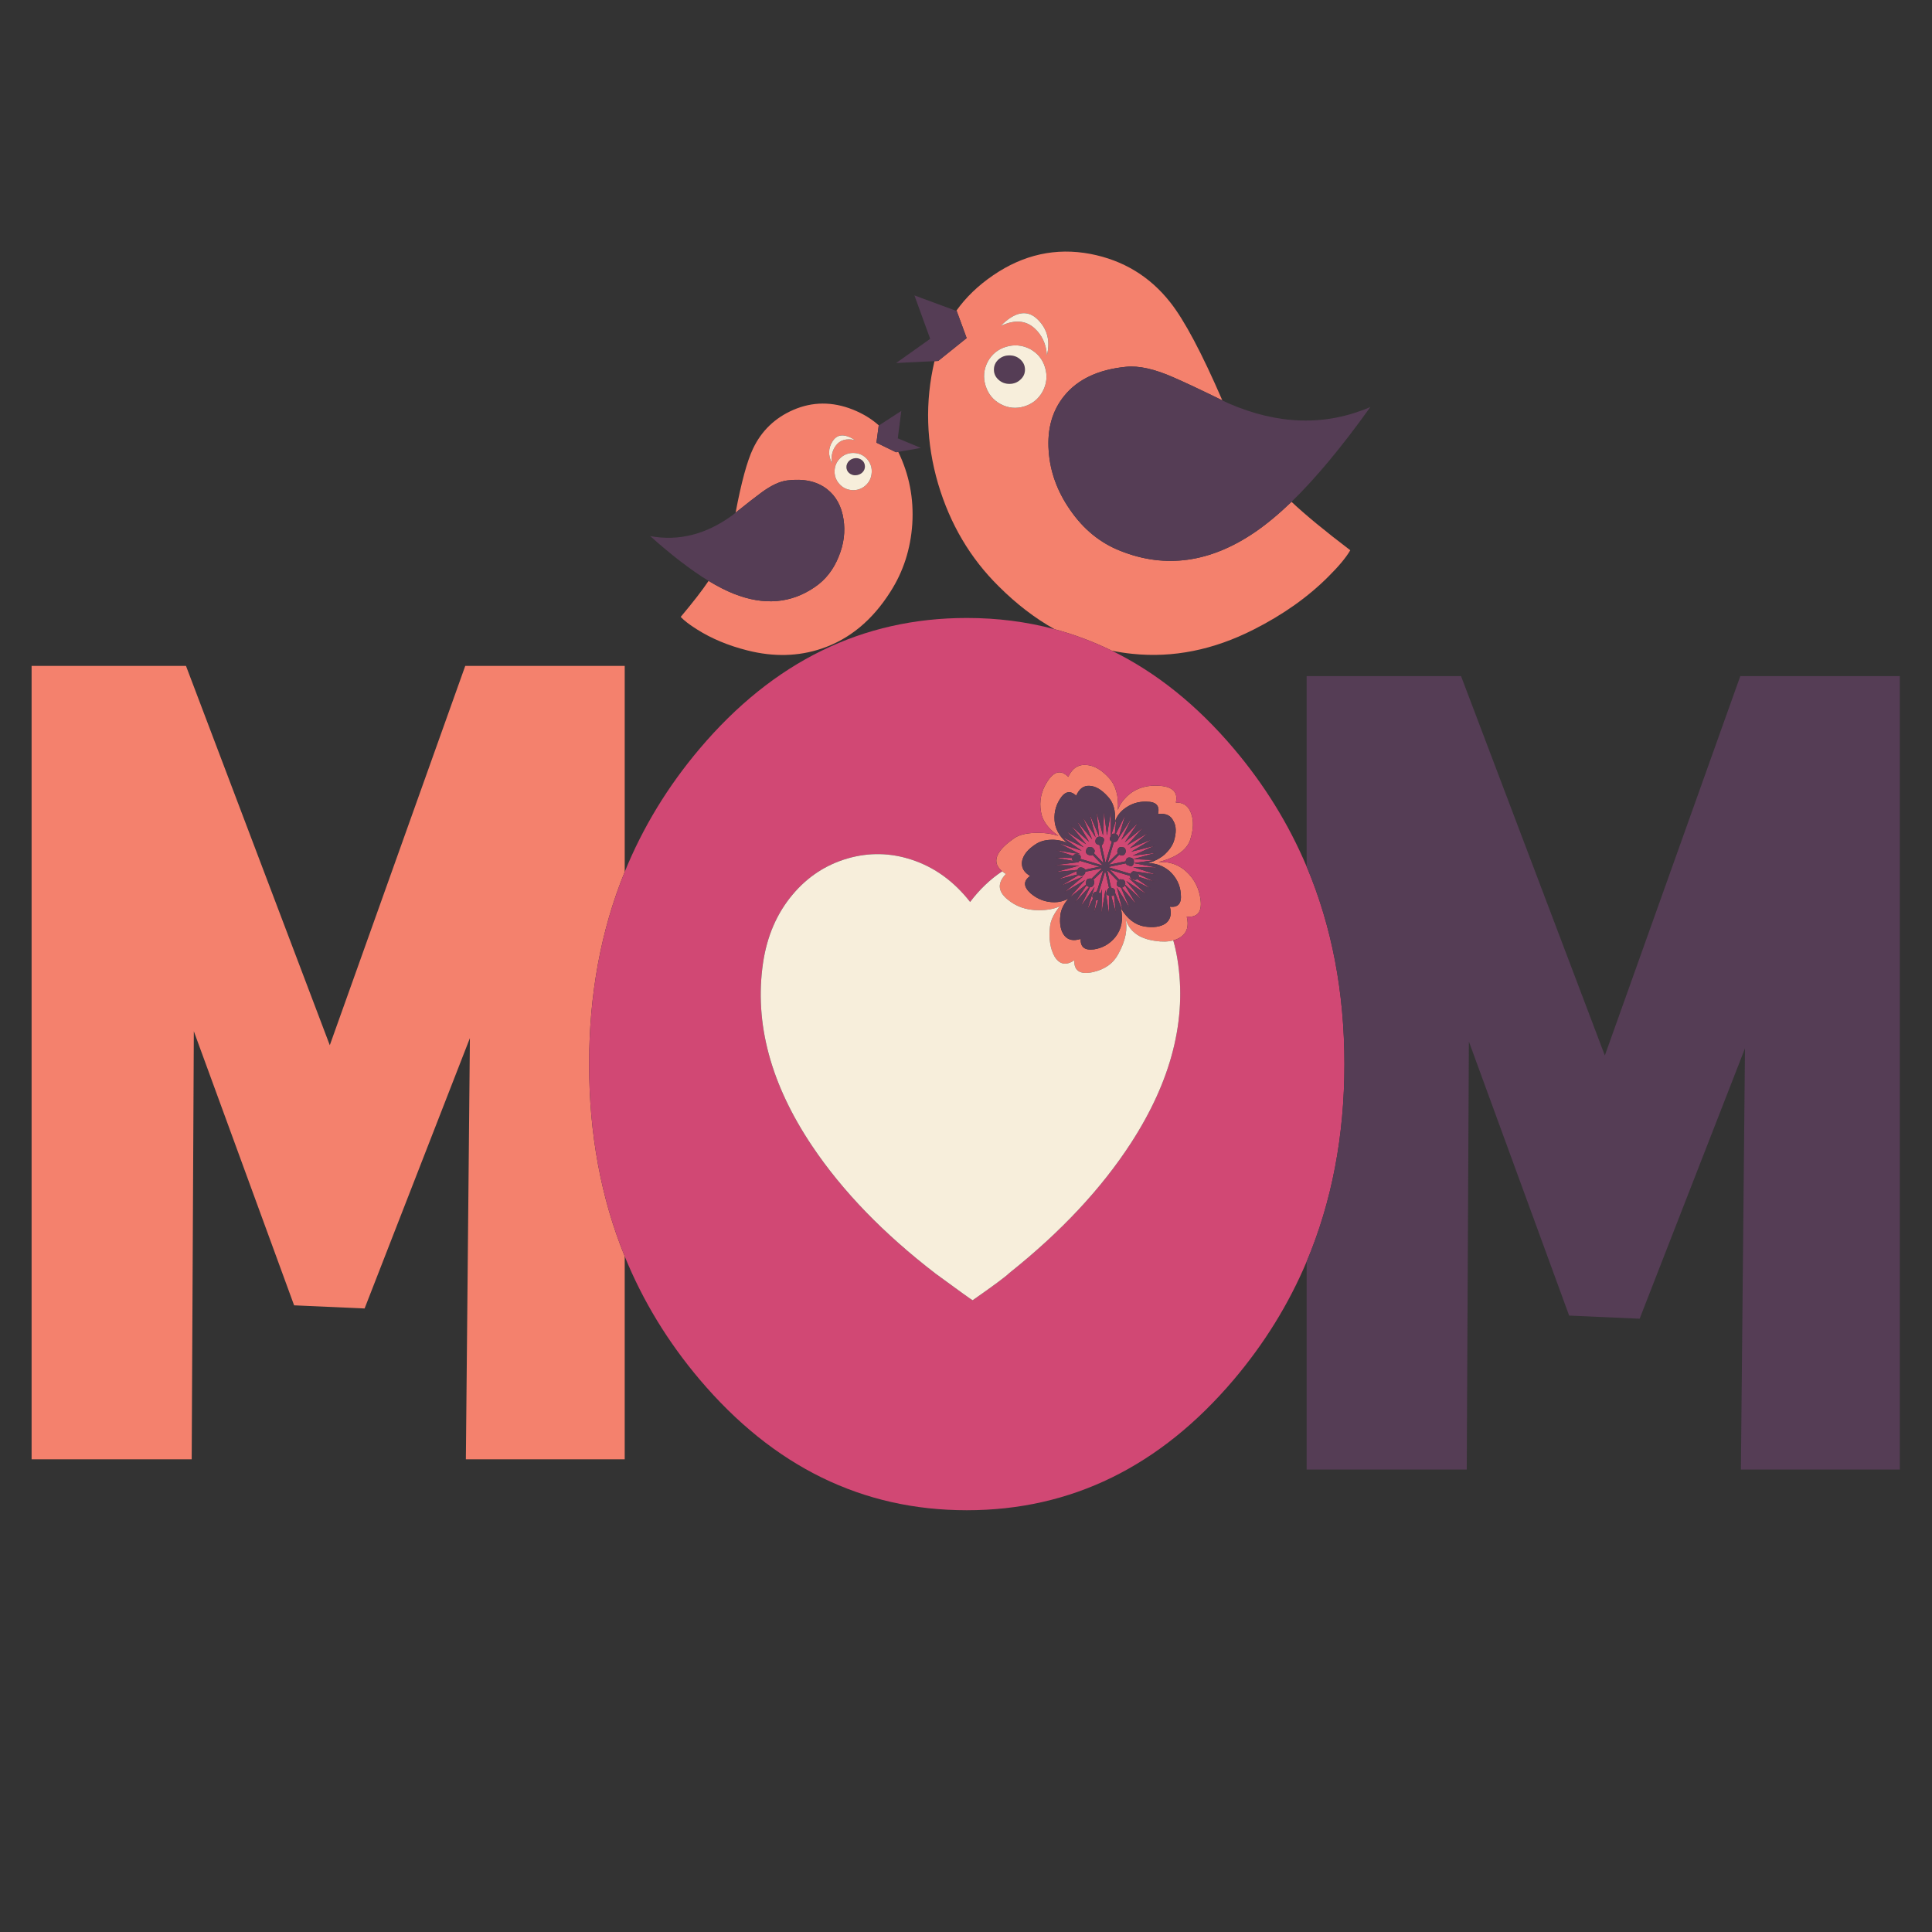 <?xml version="1.0" encoding="utf-8"?>
<!-- Generator: Adobe Illustrator 16.0.0, SVG Export Plug-In . SVG Version: 6.00 Build 0)  -->
<!DOCTYPE svg PUBLIC "-//W3C//DTD SVG 1.1//EN" "http://www.w3.org/Graphics/SVG/1.1/DTD/svg11.dtd">
<svg version="1.1" id="Layer_1" xmlns="http://www.w3.org/2000/svg" xmlns:xlink="http://www.w3.org/1999/xlink" x="0px" y="0px"
	 width="300px" height="300px" viewBox="0 0 300 300" enable-background="new 0 0 300 300" xml:space="preserve">
<rect x="0" y="0" width="300" height="300" fill="#333333" stroke="none"/>
<g>
	<path fill-rule="evenodd" clip-rule="evenodd" fill="#F4816D" d="M189.802,62.167c-3.407-1.668-5.917-2.85-7.525-3.543
		c-2.969-1.322-5.453-1.877-7.452-1.666c-4.28,0.428-7.469,1.929-9.565,4.502c-1.869,2.303-2.676,5.158-2.421,8.565
		c0.222,3.229,1.329,6.276,3.323,9.143c2.075,3.018,4.678,5.141,7.81,6.371c6.988,2.795,13.957,1.826,20.902-2.909
		c1.81-1.241,3.699-2.81,5.672-4.706c2.194,2.059,5.236,4.564,9.126,7.517c-0.65,1.121-1.779,2.481-3.39,4.08
		c-3.168,3.18-7.04,5.924-11.612,8.232c-6.241,3.174-12.525,4.431-18.854,3.77c-1.071-0.108-2.13-0.271-3.173-0.487
		c-2.859-1.399-5.82-2.511-8.883-3.332c-3.02-1.682-5.907-3.895-8.659-6.64c-4.426-4.361-7.568-9.67-9.426-15.928
		c-1.869-6.371-2.059-12.723-0.568-19.056l0.576-0.033l4.42-3.551l-1.543-4.202l-0.072-0.024c1.479-2.085,3.385-3.925,5.72-5.518
		c4.719-3.229,9.756-4.337,15.106-3.324c5.094,0.981,9.228,3.486,12.402,7.518C183.915,49.725,186.611,54.799,189.802,62.167z
		 M153.029,59.859c0.396,1.294,1.178,2.259,2.348,2.893c1.182,0.624,2.403,0.742,3.665,0.357c1.273-0.384,2.232-1.167,2.877-2.348
		c0.629-1.192,0.745-2.436,0.35-3.73c-0.385-1.262-1.17-2.213-2.356-2.853c-1.192-0.602-2.425-0.709-3.697-0.325
		c-1.263,0.385-2.21,1.16-2.845,2.325C152.758,57.364,152.645,58.591,153.029,59.859z M139.482,70.171
		c1.701,3.5,2.427,7.23,2.178,11.191c-0.261,3.89-1.393,7.397-3.397,10.523c-2.807,4.437-6.371,7.382-10.695,8.834
		c-3.603,1.214-7.433,1.308-11.491,0.284c-2.975-0.748-5.594-1.839-7.859-3.275c-1.149-0.721-1.988-1.365-2.519-1.935
		c1.879-2.232,3.324-4.095,4.331-5.591c1.398,0.851,2.706,1.517,3.925,1.999c4.681,1.853,8.875,1.503,12.58-1.048
		c1.663-1.132,2.899-2.714,3.706-4.746c0.791-1.929,1.038-3.852,0.739-5.77c-0.303-2.021-1.151-3.579-2.544-4.673
		c-1.56-1.224-3.616-1.679-6.167-1.365c-1.198,0.141-2.574,0.792-4.128,1.951c-0.845,0.618-2.15,1.636-3.917,3.055
		c0.888-4.713,1.791-8.026,2.706-9.939c1.316-2.768,3.396-4.772,6.241-6.013c2.991-1.295,6.073-1.314,9.248-0.058
		c1.571,0.628,2.923,1.452,4.055,2.47l-0.032,0.025l-0.35,2.649l3.047,1.488L139.482,70.171z M129.194,71.952
		c-0.179-1.045,0.016-1.958,0.584-2.739c0.635-0.883,1.631-1.176,2.991-0.878c-1.609-1.023-2.774-0.958-3.494,0.195
		C128.598,69.582,128.571,70.722,129.194,71.952z M134.679,71.326c-0.526-0.602-1.181-0.929-1.966-0.983
		c-0.792-0.06-1.496,0.165-2.113,0.674c-0.606,0.531-0.939,1.187-0.999,1.967c-0.061,0.813,0.173,1.522,0.699,2.129
		c0.53,0.606,1.192,0.938,1.983,0.991c0.785,0.06,1.482-0.171,2.088-0.691c0.601-0.52,0.929-1.187,0.983-1.999
		C135.413,72.628,135.188,71.933,134.679,71.326z M160.587,50.928c1.213,1.073,1.872,2.492,1.974,4.259
		c0.548-2.227,0.083-4.078-1.397-5.551c-1.608-1.615-3.537-1.287-5.786,0.983C157.484,49.623,159.222,49.725,160.587,50.928z
		 M182.183,146.025c-0.793,0.217-1.737,0.241-2.832,0.072c-2.514-0.351-4.052-1.53-4.616-3.534c0.413,1.646,0.054,3.495-1.072,5.542
		c-0.774,1.489-2.11,2.439-4.007,2.853c-1.95,0.406-2.897-0.209-2.843-1.845c-1.284,0.867-2.313,0.661-3.082-0.618
		c-0.665-1.235-0.896-2.775-0.689-4.624c0.103-0.975,0.615-2.025,1.536-3.153c-0.824,0.412-1.927,0.618-3.309,0.618
		c-1.9,0-3.519-0.565-4.852-1.699c-1.484-1.229-1.56-2.538-0.227-3.925c-0.214-0.133-0.405-0.271-0.573-0.41
		c-0.367-0.309-0.623-0.633-0.768-0.971c-0.521-1.219,0.388-2.63,2.723-4.234c0.714-0.46,1.741-0.715,3.079-0.764
		c1.332-0.054,2.563,0.098,3.689,0.455c-1.593-1.127-2.489-2.356-2.69-3.689c-0.309-1.696,0.025-3.289,1-4.778
		c0.46-0.709,0.93-1.148,1.407-1.317c0.297-0.102,0.597-0.102,0.9,0c0.304,0.104,0.611,0.312,0.927,0.626
		c0.104-0.231,0.217-0.441,0.342-0.626c0.596-0.898,1.405-1.305,2.43-1.218c0.91,0.038,1.82,0.444,2.73,1.218
		c0.271,0.229,0.539,0.489,0.805,0.781c1.078,1.181,1.542,2.849,1.391,5.006c0.253-0.824,0.817-1.62,1.689-2.39
		c1.284-1.078,2.901-1.538,4.852-1.381c1.999,0.151,2.819,1.021,2.463,2.608c0.758-0.033,1.356,0.192,1.795,0.674
		c0.243,0.261,0.439,0.602,0.585,1.024c0.413,1.127,0.36,2.487-0.155,4.08c-0.097,0.309-0.24,0.601-0.43,0.877
		c-0.764,1.144-2.259,2.005-4.485,2.584c1.023-0.06,1.955,0.095,2.795,0.464c0.543,0.243,1.046,0.577,1.512,1
		c1.283,1.18,2.026,2.668,2.227,4.46c0.206,1.848-0.513,2.696-2.152,2.544c0.356,1.436,0.051,2.49-0.92,3.162
		C183.012,145.73,182.62,145.906,182.183,146.025z M97.004,135.379c-3.684,9.048-5.526,18.997-5.526,29.85
		c0,10.854,1.842,20.807,5.526,29.856V226.6H72.34l0.626-65.402l-16.351,41.981l-10.946-0.488l-15.571-42.559L29.766,226.6H4.907
		V103.401H28.88l22.331,58.901l21.032-58.901h24.762V135.379z M183.356,138.792c-0.103-1.381-0.692-2.563-1.771-3.543
		c-0.487-0.406-1.013-0.713-1.576-0.918c-0.563-0.206-1.168-0.31-1.813-0.31c0.423-0.092,0.832-0.232,1.228-0.422l0.032-0.049h0.073
		c0.439-0.217,0.867-0.496,1.284-0.837c0.721-0.667,1.208-1.36,1.463-2.081c0.411-1.332,0.388-2.384-0.073-3.153
		c-0.411-0.872-1.208-1.232-2.389-1.08c0.309-1.279-0.282-1.918-1.773-1.918c-1.331-0.055-2.537,0.354-3.615,1.228
		c-0.342,0.292-0.623,0.601-0.844,0.927l-0.22,0.372v0.025c-0.104,0.189-0.185,0.39-0.244,0.601
		c0.157-1.744-0.228-3.079-1.154-4.006c-0.927-1.023-1.851-1.561-2.771-1.608c-0.926-0.055-1.619,0.458-2.08,1.535
		c-0.921-0.872-1.766-0.693-2.535,0.536c-0.722,1.134-0.979,2.394-0.772,3.779c0.255,1.229,0.897,2.229,1.926,2.999
		c-0.872-0.363-1.768-0.518-2.689-0.463c-0.878,0.048-1.623,0.278-2.235,0.689c-1.181,0.77-1.875,1.615-2.08,2.536
		c-0.002,0.012-0.006,0.021-0.009,0.032c-0.047,0.232-0.056,0.454-0.023,0.667c0.07,0.666,0.49,1.229,1.259,1.689
		c-1.077,0.77-1.051,1.67,0.082,2.698c1.078,0.921,2.311,1.382,3.696,1.382c0.717,0,1.435-0.179,2.154-0.536
		c-0.72,0.817-1.132,1.666-1.235,2.544c-0.152,1.381,0.055,2.432,0.617,3.152c0.565,0.715,1.408,0.894,2.536,0.536
		c-0.049,1.278,0.647,1.818,2.089,1.617c1.332-0.206,2.435-0.845,3.308-1.917c0.969-1.235,1.251-2.726,0.846-4.47
		c0.975,1.642,2.204,2.59,3.688,2.844c1.387,0.206,2.465,0.052,3.234-0.463c0.074-0.055,0.144-0.111,0.207-0.171
		c0.603-0.563,0.764-1.378,0.483-2.445C182.942,140.948,183.509,140.281,183.356,138.792z"/>
	<path fill-rule="evenodd" clip-rule="evenodd" fill="#D14874" d="M97.004,135.379c2.811-6.901,6.692-13.278,11.645-19.129
		c11.454-13.529,25.276-20.292,41.47-20.292c4.751,0,9.298,0.582,13.641,1.747c3.063,0.821,6.023,1.932,8.883,3.332
		c6.907,3.382,13.224,8.453,18.947,15.214c4.756,5.617,8.523,11.719,11.304,18.305c3.91,9.266,5.868,19.492,5.868,30.674
		c0,11.186-1.958,21.41-5.868,30.677c-2.78,6.588-6.548,12.69-11.304,18.31c-11.453,13.527-25.277,20.292-41.471,20.292
		s-30.016-6.765-41.47-20.292c-4.953-5.851-8.834-12.229-11.645-19.13c-3.684-9.05-5.526-19.002-5.526-29.856
		C91.479,154.376,93.32,144.427,97.004,135.379z M182.183,146.025c0.438-0.119,0.829-0.295,1.174-0.528
		c0.971-0.672,1.276-1.727,0.92-3.162c1.64,0.152,2.358-0.696,2.152-2.544c-0.2-1.792-0.943-3.28-2.227-4.46
		c-0.466-0.423-0.969-0.757-1.512-1c-0.84-0.369-1.771-0.523-2.795-0.464c2.227-0.579,3.722-1.44,4.485-2.584
		c0.189-0.276,0.333-0.568,0.43-0.877c0.516-1.593,0.568-2.953,0.155-4.08c-0.146-0.423-0.342-0.764-0.585-1.024
		c-0.438-0.481-1.037-0.707-1.795-0.674c0.356-1.587-0.464-2.457-2.463-2.608c-1.95-0.157-3.567,0.303-4.852,1.381
		c-0.872,0.77-1.437,1.565-1.689,2.39c0.151-2.157-0.313-3.825-1.391-5.006c-0.266-0.292-0.534-0.553-0.805-0.781
		c-0.91-0.773-1.82-1.18-2.73-1.218c-1.024-0.087-1.834,0.319-2.43,1.218c-0.125,0.185-0.238,0.395-0.342,0.626
		c-0.315-0.314-0.623-0.522-0.927-0.626c-0.304-0.102-0.604-0.102-0.9,0c-0.478,0.169-0.947,0.608-1.407,1.317
		c-0.975,1.489-1.309,3.082-1,4.778c0.201,1.333,1.098,2.563,2.69,3.689c-1.127-0.357-2.357-0.509-3.689-0.455
		c-1.338,0.049-2.365,0.304-3.079,0.764c-2.335,1.604-3.243,3.016-2.723,4.234c0.145,0.338,0.4,0.662,0.768,0.971
		c-1.843,1.218-3.503,2.801-4.978,4.751c-2.513-3.208-5.531-5.392-9.053-6.551c-3.311-1.095-6.634-1.162-9.971-0.203
		c-3.359,0.976-6.195,2.834-8.509,5.574c-2.476,2.932-4.02,6.502-4.632,10.711c-1.349,9.318,1.197,18.778,7.639,28.378
		c4.703,7.006,11.096,13.612,19.178,19.82c3.766,2.758,5.678,4.132,5.738,4.121c3.233-2.26,5.131-3.666,5.688-4.219
		c7.997-6.37,14.292-13.096,18.887-20.178c6.312-9.729,8.723-19.238,7.232-28.524C182.675,147.959,182.457,146.973,182.183,146.025z
		 M172.558,139.134c0.172-0.005,0.313-0.067,0.422-0.187l0.293,2.771L172.558,139.134z M173.54,136.793
		c-0.048,0.086-0.086,0.19-0.113,0.309c-0.103,0.357,0.075,0.589,0.536,0.691c0.037,0.011,0.073,0.019,0.106,0.024l1.363,3.21
		l-2.006-3.234l0.919,3.697l-1.212-2.876c0.065-0.401-0.095-0.647-0.479-0.739c-0.043-0.013-0.086-0.022-0.13-0.033l-0.609-2.739
		L173.54,136.793z M169.892,137.176c0.06-0.239,0.021-0.427-0.114-0.562l1.544-1.495l-0.894,2.981l-0.179,0.358
		c-0.276,0.006-0.475,0.167-0.594,0.488c-0.059,0.231-0.035,0.416,0.073,0.553l-0.926,1.836l1.162-3.616l-2.162,3.072l1.463-3.049
		C169.59,137.771,169.8,137.581,169.892,137.176z M173.118,129.464c-0.261-0.05-0.45,0.019-0.569,0.202l0.789-2.486L173.118,129.464
		z M173.686,130.08c0.022-0.292-0.118-0.484-0.422-0.577l1.471-2.949L173.686,130.08z M176.823,136.16
		c0.017-0.175-0.011-0.329-0.08-0.464l2.453,1.178L176.823,136.16z M175.475,136.006c-0.012,0.286,0.151,0.473,0.487,0.56
		c0.145,0.061,0.276,0.077,0.395,0.049c0.081-0.02,0.155-0.06,0.224-0.121l2.08,1.454l-3.389-1.618l2.77,2.536l-3.152-2.072
		l2.39,2.926l-2.576-2.356c0.017-0.032,0.027-0.07,0.032-0.114c0-0.455-0.182-0.683-0.544-0.683
		c-0.163-0.049-0.298-0.046-0.407,0.008l-1.461-1.519L175.475,136.006z M176.043,134.021c0.06-0.265,0.035-0.471-0.072-0.617
		l3.38,0.139L176.043,134.021z M174.809,133.632c-0.006,0.038-0.012,0.073-0.018,0.105l-2.608,0.545l1.61-1.568
		c0.075,0.054,0.16,0.081,0.252,0.081c0.405,0.098,0.66-0.084,0.764-0.544c0-0.461-0.18-0.691-0.537-0.691
		c-0.406-0.103-0.66,0.076-0.764,0.537c-0.044,0.124-0.019,0.249,0.074,0.373l-1.595,1.544l0.977-3.274
		c0.33,0.032,0.563-0.134,0.698-0.496c0.006-0.032,0.015-0.065,0.023-0.098l2.05-3.129l-1.618,3.39l2.626-2.69l-2.089,3.071
		l2.853-2.307l-2.464,2.77l3.228-1.917l-2.838,2.381l3.464-1.389l-3.234,1.926l3.615-0.919l-3.389,1.536l3.689-0.463l-3.607,0.999
		c-0.082-0.108-0.211-0.185-0.391-0.228C175.168,133.073,174.91,133.226,174.809,133.632z M175.271,134.404
		c0.298,0.151,0.515,0.127,0.649-0.073c0.056-0.076,0.095-0.179,0.122-0.31l3.697,0.699l-3.778-0.081l3.543,1.155l-3.153-0.464
		c-0.075-0.017-0.149-0.025-0.219-0.025l-0.325-0.057l0.146,0.082c-0.179,0.037-0.313,0.157-0.405,0.356l-3.512-1.048l2.779-0.577
		c0.038,0.113,0.12,0.203,0.244,0.269C175.124,134.363,175.195,134.388,175.271,134.404z M163.886,133.177l2.593,0.049
		c-0.026,0.195,0.016,0.347,0.13,0.455L163.886,133.177z M167.243,135.242c-0.104,0.237-0.088,0.419,0.048,0.543l-3.022,0.78
		L167.243,135.242z M167.47,135.891c0.055,0.022,0.114,0.041,0.179,0.058c0.363,0.156,0.648,0.027,0.854-0.391
		c0.016-0.069,0.024-0.135,0.024-0.193l2.633-0.546l-1.666,1.625c-0.049-0.016-0.098-0.027-0.146-0.032
		c-0.461,0-0.69,0.18-0.69,0.536c-0.038,0.151-0.038,0.288,0,0.407l-2.617,2.056l2.463-2.772l-3.235,1.927l2.927-2.462l-3.461,1.454
		L167.47,135.891z M167.438,133.844c0.081-0.044,0.148-0.108,0.203-0.195l3.104,0.926l-2.259,0.472
		c-0.07-0.168-0.219-0.276-0.447-0.325c-0.373-0.097-0.617,0.02-0.73,0.35l-3.348,0.333l3.616-0.999l-3.771-0.073l3.771-0.464
		L167.438,133.844z M167.958,132.097l-3.072-2.154l3.388,1.617l-2.777-2.535l3.16,2.071l-2.389-2.925l2.844,2.544l-1.918-3.235
		l2.39,2.846l-1.464-3.463l2,3.153l-0.927-3.616l1.463,3.47l-0.382-3.771l0.999,3.615l0.155-3.688l0.463,3.688l0.609-3.688v3.715
		c-0.033,0.054-0.057,0.121-0.073,0.202c-0.184,0.357-0.107,0.599,0.228,0.723l-0.991,3.309l-0.609-2.73
		c0.141-0.06,0.238-0.212,0.292-0.456c0.206-0.461,0.076-0.741-0.39-0.845c-0.406-0.104-0.686,0.051-0.837,0.464
		c-0.103,0.411,0.049,0.669,0.454,0.771c0.055,0.021,0.106,0.04,0.155,0.057l0.626,2.804l-1.479-1.535
		c0.037-0.071,0.067-0.155,0.089-0.252c0.054-0.152,0.003-0.307-0.154-0.464c-0.103-0.151-0.23-0.228-0.383-0.228
		c-0.417-0.103-0.674,0.052-0.771,0.463c-0.103,0.412,0.075,0.669,0.536,0.772c0.189,0.043,0.348,0.029,0.472-0.041l1.576,1.642
		l-3.486-1.04c0.168-0.379,0.029-0.617-0.414-0.715c-0.331-0.081-0.575,0.005-0.731,0.26l-2.568-0.878l3.689,0.618l-3.307-1.699
		L167.958,132.097z M171.891,138.338c-0.206,0.406-0.087,0.657,0.357,0.755l-0.057,2.779l-0.537-3.688l-0.617,3.688l0.082-3.771
		l-0.236,0.691c-0.06-0.086-0.144-0.166-0.252-0.235l0.983-3.314l0.593,2.641C172.05,137.952,171.944,138.104,171.891,138.338z
		 M170.2,139.751c0.125,0.055,0.233,0.069,0.325,0.049l-0.634,1.845L170.2,139.751z M168.713,137.476
		c0.081,0.113,0.214,0.194,0.398,0.244c0.011,0,0.019,0.003,0.024,0.009l-2.251,2.453L168.713,137.476z M176.425,140.409
		l-2.234-2.584c0.223-0.011,0.381-0.133,0.479-0.366L176.425,140.409z"/>
	<path fill-rule="evenodd" clip-rule="evenodd" fill="#553D55" d="M145.106,56.081l-5.949,0.284l5.281-3.754l-2.445-6.737
		l6.494,2.397l0.072,0.024l1.543,4.202l-4.42,3.551L145.106,56.081z M189.802,62.167c0.292,0.152,0.599,0.301,0.918,0.447
		c7.758,3.375,15.112,3.573,22.063,0.593c-4.378,6.132-8.457,11.038-12.238,14.717c-1.973,1.896-3.862,3.465-5.672,4.706
		c-6.945,4.735-13.914,5.705-20.902,2.909c-3.132-1.23-5.734-3.354-7.81-6.371c-1.994-2.866-3.102-5.913-3.323-9.143
		c-0.255-3.408,0.552-6.263,2.421-8.565c2.097-2.573,5.285-4.074,9.565-4.502c1.999-0.211,4.483,0.344,7.452,1.666
		C183.885,59.317,186.395,60.499,189.802,62.167z M136.475,66.067l3.478-2.259l-0.544,4.258l3.583,1.487l-3.51,0.617l-0.342,0.058
		l-3.047-1.488l0.35-2.649L136.475,66.067z M131.461,72.797c-0.076-0.358-0.008-0.696,0.203-1.016
		c0.222-0.309,0.528-0.509,0.918-0.601c0.39-0.087,0.751-0.035,1.081,0.154c0.331,0.189,0.534,0.463,0.61,0.821
		c0.081,0.357,0.017,0.693-0.195,1.008c-0.222,0.309-0.528,0.506-0.919,0.593c-0.39,0.092-0.75,0.043-1.081-0.146
		C131.748,73.425,131.542,73.154,131.461,72.797z M114.225,79.606c1.767-1.419,3.072-2.438,3.917-3.055
		c1.555-1.159,2.931-1.81,4.128-1.951c2.552-0.314,4.607,0.141,6.167,1.365c1.393,1.094,2.241,2.652,2.544,4.673
		c0.298,1.918,0.052,3.841-0.739,5.77c-0.807,2.031-2.043,3.613-3.706,4.746c-3.706,2.552-7.899,2.901-12.58,1.048
		c-1.219-0.482-2.527-1.148-3.925-1.999c-2.687-1.642-5.71-3.96-9.069-6.957c4.448,0.818,8.709-0.265,12.783-3.25
		C113.913,79.861,114.073,79.731,114.225,79.606z M156.743,55.187c0.672,0,1.24,0.213,1.706,0.642
		c0.472,0.433,0.707,0.956,0.707,1.568c0,0.612-0.235,1.129-0.707,1.552c-0.466,0.438-1.034,0.658-1.706,0.658
		c-0.668,0-1.235-0.22-1.708-0.658c-0.465-0.423-0.697-0.94-0.697-1.552c0-0.612,0.232-1.135,0.697-1.568
		C155.508,55.4,156.075,55.187,156.743,55.187z M202.894,195.905c3.91-9.267,5.868-19.491,5.868-30.677
		c0-11.182-1.958-21.408-5.868-30.674v-29.561h23.98l22.325,58.9l21.031-58.9H295v123.197h-24.672l0.633-65.401l-16.358,41.981
		l-10.947-0.487l-15.569-42.559l-0.333,66.466h-24.859V195.905z M183.356,138.792c0.152,1.489-0.414,2.156-1.698,2
		c0.28,1.067,0.119,1.883-0.483,2.445c-0.063,0.06-0.133,0.116-0.207,0.171c-0.77,0.515-1.848,0.669-3.234,0.463
		c-1.484-0.254-2.714-1.202-3.688-2.844c0.405,1.744,0.123,3.234-0.846,4.47c-0.873,1.072-1.976,1.711-3.308,1.917
		c-1.441,0.201-2.138-0.339-2.089-1.617c-1.128,0.357-1.971,0.179-2.536-0.536c-0.563-0.721-0.77-1.771-0.617-3.152
		c0.104-0.878,0.516-1.727,1.235-2.544c-0.72,0.357-1.438,0.536-2.154,0.536c-1.386,0-2.618-0.461-3.696-1.382
		c-1.133-1.028-1.159-1.929-0.082-2.698c-0.769-0.46-1.188-1.023-1.259-1.689c-0.032-0.213-0.023-0.435,0.023-0.667
		c0.003-0.011,0.007-0.021,0.009-0.032c0.205-0.921,0.899-1.767,2.08-2.536c0.612-0.411,1.357-0.642,2.235-0.689
		c0.922-0.055,1.817,0.1,2.689,0.463c-1.028-0.77-1.671-1.77-1.926-2.999c-0.206-1.386,0.051-2.646,0.772-3.779
		c0.77-1.229,1.614-1.408,2.535-0.536c0.461-1.077,1.154-1.59,2.08-1.535c0.921,0.048,1.845,0.585,2.771,1.608
		c0.927,0.927,1.312,2.262,1.154,4.006c0.06-0.211,0.14-0.411,0.244-0.601v-0.025l0.22-0.372c0.221-0.326,0.502-0.635,0.844-0.927
		c1.078-0.873,2.284-1.282,3.615-1.228c1.491,0,2.082,0.639,1.773,1.918c1.181-0.152,1.978,0.208,2.389,1.08
		c0.461,0.77,0.484,1.821,0.073,3.153c-0.255,0.721-0.742,1.414-1.463,2.081c-0.417,0.341-0.845,0.62-1.284,0.837h-0.073
		l-0.032,0.049c-0.396,0.189-0.805,0.33-1.228,0.422c0.645,0,1.249,0.104,1.813,0.31c0.563,0.205,1.089,0.512,1.576,0.918
		C182.664,136.229,183.254,137.411,183.356,138.792z M167.958,132.097l-3.535-1.155l3.307,1.699l-3.689-0.618l2.568,0.878
		c0.156-0.255,0.4-0.341,0.731-0.26c0.443,0.098,0.582,0.336,0.414,0.715l3.486,1.04l-1.576-1.642
		c-0.124,0.07-0.282,0.084-0.472,0.041c-0.461-0.104-0.639-0.36-0.536-0.772c0.098-0.411,0.354-0.565,0.771-0.463
		c0.152,0,0.28,0.076,0.383,0.228c0.157,0.157,0.208,0.312,0.154,0.464c-0.021,0.097-0.052,0.181-0.089,0.252l1.479,1.535
		l-0.626-2.804c-0.049-0.017-0.101-0.035-0.155-0.057c-0.405-0.103-0.557-0.36-0.454-0.771c0.151-0.413,0.431-0.567,0.837-0.464
		c0.466,0.104,0.596,0.384,0.39,0.845c-0.054,0.244-0.151,0.396-0.292,0.456l0.609,2.73l0.991-3.309
		c-0.335-0.124-0.411-0.365-0.228-0.723c0.017-0.081,0.04-0.148,0.073-0.202v-3.715l-0.609,3.688l-0.463-3.688l-0.155,3.688
		l-0.999-3.615l0.382,3.771l-1.463-3.47l0.927,3.616l-2-3.153l1.464,3.463l-2.39-2.846l1.918,3.235l-2.844-2.544l2.389,2.925
		l-3.16-2.071l2.777,2.535l-3.388-1.617L167.958,132.097z M167.438,133.844l0.139,0.023l-3.771,0.464l3.771,0.073l-3.616,0.999
		l3.348-0.333c0.113-0.33,0.357-0.446,0.73-0.35c0.229,0.049,0.377,0.157,0.447,0.325l2.259-0.472l-3.104-0.926
		C167.586,133.735,167.519,133.8,167.438,133.844z M167.47,135.891l-2.737,1.666l3.461-1.454l-2.927,2.462l3.235-1.927l-2.463,2.772
		l2.617-2.056c-0.038-0.119-0.038-0.256,0-0.407c0-0.356,0.229-0.536,0.69-0.536c0.049,0.005,0.098,0.017,0.146,0.032l1.666-1.625
		l-2.633,0.546c0,0.059-0.009,0.124-0.024,0.193c-0.205,0.418-0.49,0.547-0.854,0.391
		C167.584,135.932,167.524,135.913,167.47,135.891z M167.243,135.242l-2.975,1.323l3.022-0.78
		C167.155,135.661,167.139,135.479,167.243,135.242z M163.886,133.177l2.723,0.504c-0.114-0.108-0.156-0.26-0.13-0.455
		L163.886,133.177z M175.271,134.404c-0.076-0.017-0.147-0.041-0.212-0.073c-0.124-0.065-0.206-0.155-0.244-0.269l-2.779,0.577
		l3.512,1.048c0.093-0.199,0.227-0.319,0.405-0.356l-0.146-0.082l0.325,0.057c0.069,0,0.144,0.009,0.219,0.025l3.153,0.464
		l-3.543-1.155l3.778,0.081l-3.697-0.699c-0.027,0.131-0.066,0.233-0.122,0.31C175.786,134.531,175.569,134.556,175.271,134.404z
		 M174.809,133.632c0.102-0.406,0.359-0.559,0.771-0.455c0.18,0.043,0.309,0.119,0.391,0.228l3.607-0.999l-3.689,0.463l3.389-1.536
		l-3.615,0.919l3.234-1.926l-3.464,1.389l2.838-2.381l-3.228,1.917l2.464-2.77l-2.853,2.307l2.089-3.071l-2.626,2.69l1.618-3.39
		l-2.05,3.129c-0.009,0.032-0.018,0.065-0.023,0.098c-0.136,0.362-0.368,0.528-0.698,0.496l-0.977,3.274l1.595-1.544
		c-0.093-0.124-0.118-0.249-0.074-0.373c0.104-0.461,0.357-0.64,0.764-0.537c0.357,0,0.537,0.23,0.537,0.691
		c-0.104,0.46-0.358,0.642-0.764,0.544c-0.092,0-0.177-0.027-0.252-0.081l-1.61,1.568l2.608-0.545
		C174.797,133.705,174.803,133.67,174.809,133.632z M176.043,134.021l3.308-0.479l-3.38-0.139
		C176.078,133.551,176.103,133.757,176.043,134.021z M175.475,136.006l-3.152-0.951l1.461,1.519
		c0.109-0.054,0.244-0.057,0.407-0.008c0.362,0,0.544,0.228,0.544,0.683c-0.005,0.044-0.016,0.082-0.032,0.114l2.576,2.356
		l-2.39-2.926l3.152,2.072l-2.77-2.536l3.389,1.618l-2.08-1.454c-0.068,0.062-0.143,0.102-0.224,0.121
		c-0.118,0.028-0.25,0.012-0.395-0.049C175.626,136.479,175.463,136.292,175.475,136.006z M176.823,136.16l2.373,0.714l-2.453-1.178
		C176.813,135.831,176.84,135.985,176.823,136.16z M173.686,130.08l1.049-3.526l-1.471,2.949
		C173.567,129.596,173.708,129.788,173.686,130.08z M173.118,129.464l0.22-2.284l-0.789,2.486
		C172.668,129.482,172.857,129.414,173.118,129.464z M169.892,137.176c-0.092,0.405-0.302,0.595-0.626,0.567l-1.463,3.049
		l2.162-3.072l-1.162,3.616l0.926-1.836c-0.108-0.137-0.132-0.321-0.073-0.553c0.119-0.321,0.317-0.482,0.594-0.488l0.179-0.358
		l0.894-2.981l-1.544,1.495C169.913,136.749,169.951,136.937,169.892,137.176z M173.54,136.793l-1.625-1.69l0.609,2.739
		c0.044,0.011,0.087,0.021,0.13,0.033c0.385,0.092,0.545,0.338,0.479,0.739l1.212,2.876l-0.919-3.697l2.006,3.234l-1.363-3.21
		c-0.033-0.006-0.069-0.014-0.106-0.024c-0.461-0.103-0.639-0.334-0.536-0.691C173.454,136.983,173.492,136.879,173.54,136.793z
		 M172.558,139.134l0.715,2.584l-0.293-2.771C172.871,139.066,172.729,139.129,172.558,139.134z M171.891,138.338
		c0.054-0.234,0.159-0.386,0.316-0.455l-0.593-2.641l-0.983,3.314c0.108,0.069,0.192,0.149,0.252,0.235l0.236-0.691l-0.082,3.771
		l0.617-3.688l0.537,3.688l0.057-2.779C171.804,138.995,171.685,138.744,171.891,138.338z M168.713,137.476l-1.828,2.706
		l2.251-2.453c-0.006-0.006-0.014-0.009-0.024-0.009C168.927,137.67,168.794,137.589,168.713,137.476z M170.2,139.751l-0.309,1.894
		l0.634-1.845C170.434,139.82,170.325,139.806,170.2,139.751z M176.425,140.409l-1.755-2.95c-0.099,0.233-0.257,0.355-0.479,0.366
		L176.425,140.409z"/>
	<path fill-rule="evenodd" clip-rule="evenodd" fill="#F7EEDB" d="M153.029,59.859c-0.385-1.268-0.271-2.495,0.341-3.681
		c0.635-1.165,1.582-1.94,2.845-2.325c1.272-0.384,2.505-0.276,3.697,0.325c1.187,0.64,1.972,1.59,2.356,2.853
		c0.396,1.294,0.279,2.538-0.35,3.73c-0.645,1.181-1.604,1.964-2.877,2.348c-1.262,0.385-2.483,0.266-3.665-0.357
		C154.207,62.119,153.425,61.154,153.029,59.859z M129.194,71.952c-0.623-1.23-0.596-2.37,0.082-3.422
		c0.72-1.153,1.885-1.218,3.494-0.195c-1.36-0.298-2.356-0.005-2.991,0.878C129.21,69.993,129.015,70.906,129.194,71.952z
		 M131.461,72.797c0.081,0.357,0.287,0.628,0.617,0.813c0.33,0.189,0.69,0.238,1.081,0.146c0.391-0.086,0.697-0.284,0.919-0.593
		c0.211-0.315,0.275-0.651,0.195-1.008c-0.076-0.357-0.279-0.631-0.61-0.821c-0.33-0.189-0.69-0.242-1.081-0.154
		c-0.39,0.092-0.696,0.292-0.918,0.601C131.453,72.101,131.385,72.439,131.461,72.797z M134.679,71.326
		c0.509,0.607,0.734,1.303,0.674,2.088c-0.054,0.813-0.382,1.479-0.983,1.999c-0.606,0.52-1.303,0.75-2.088,0.691
		c-0.791-0.054-1.453-0.385-1.983-0.991c-0.526-0.607-0.759-1.317-0.699-2.129c0.06-0.78,0.393-1.436,0.999-1.967
		c0.618-0.509,1.322-0.734,2.113-0.674C133.498,70.396,134.153,70.724,134.679,71.326z M156.743,55.187
		c-0.668,0-1.235,0.213-1.708,0.642c-0.465,0.433-0.697,0.956-0.697,1.568c0,0.612,0.232,1.129,0.697,1.552
		c0.473,0.438,1.04,0.658,1.708,0.658c0.672,0,1.24-0.22,1.706-0.658c0.472-0.423,0.707-0.94,0.707-1.552
		c0-0.612-0.235-1.135-0.707-1.568C157.983,55.4,157.415,55.187,156.743,55.187z M160.587,50.928
		c-1.365-1.203-3.103-1.306-5.21-0.309c2.249-2.27,4.178-2.598,5.786-0.983c1.48,1.473,1.945,3.324,1.397,5.551
		C162.459,53.42,161.8,52.001,160.587,50.928z M182.183,146.025c0.274,0.947,0.492,1.934,0.654,2.957
		c1.49,9.286-0.921,18.795-7.232,28.524c-4.595,7.082-10.89,13.808-18.887,20.178c-0.557,0.553-2.454,1.959-5.688,4.219
		c-0.061,0.011-1.973-1.363-5.738-4.121c-8.082-6.208-14.476-12.814-19.178-19.82c-6.442-9.6-8.988-19.06-7.639-28.378
		c0.612-4.209,2.156-7.779,4.632-10.711c2.313-2.74,5.149-4.599,8.509-5.574c3.337-0.959,6.661-0.892,9.971,0.203
		c3.521,1.159,6.54,3.343,9.053,6.551c1.475-1.95,3.135-3.533,4.978-4.751c0.168,0.14,0.359,0.277,0.573,0.41
		c-1.333,1.387-1.258,2.695,0.227,3.925c1.333,1.134,2.951,1.699,4.852,1.699c1.382,0,2.484-0.206,3.309-0.618
		c-0.921,1.128-1.434,2.179-1.536,3.153c-0.206,1.849,0.024,3.389,0.689,4.624c0.77,1.279,1.798,1.485,3.082,0.618
		c-0.055,1.636,0.893,2.251,2.843,1.845c1.896-0.413,3.232-1.363,4.007-2.853c1.126-2.047,1.485-3.896,1.072-5.542
		c0.564,2.004,2.103,3.184,4.616,3.534C180.445,146.267,181.39,146.242,182.183,146.025z"/>
</g>
</svg>
